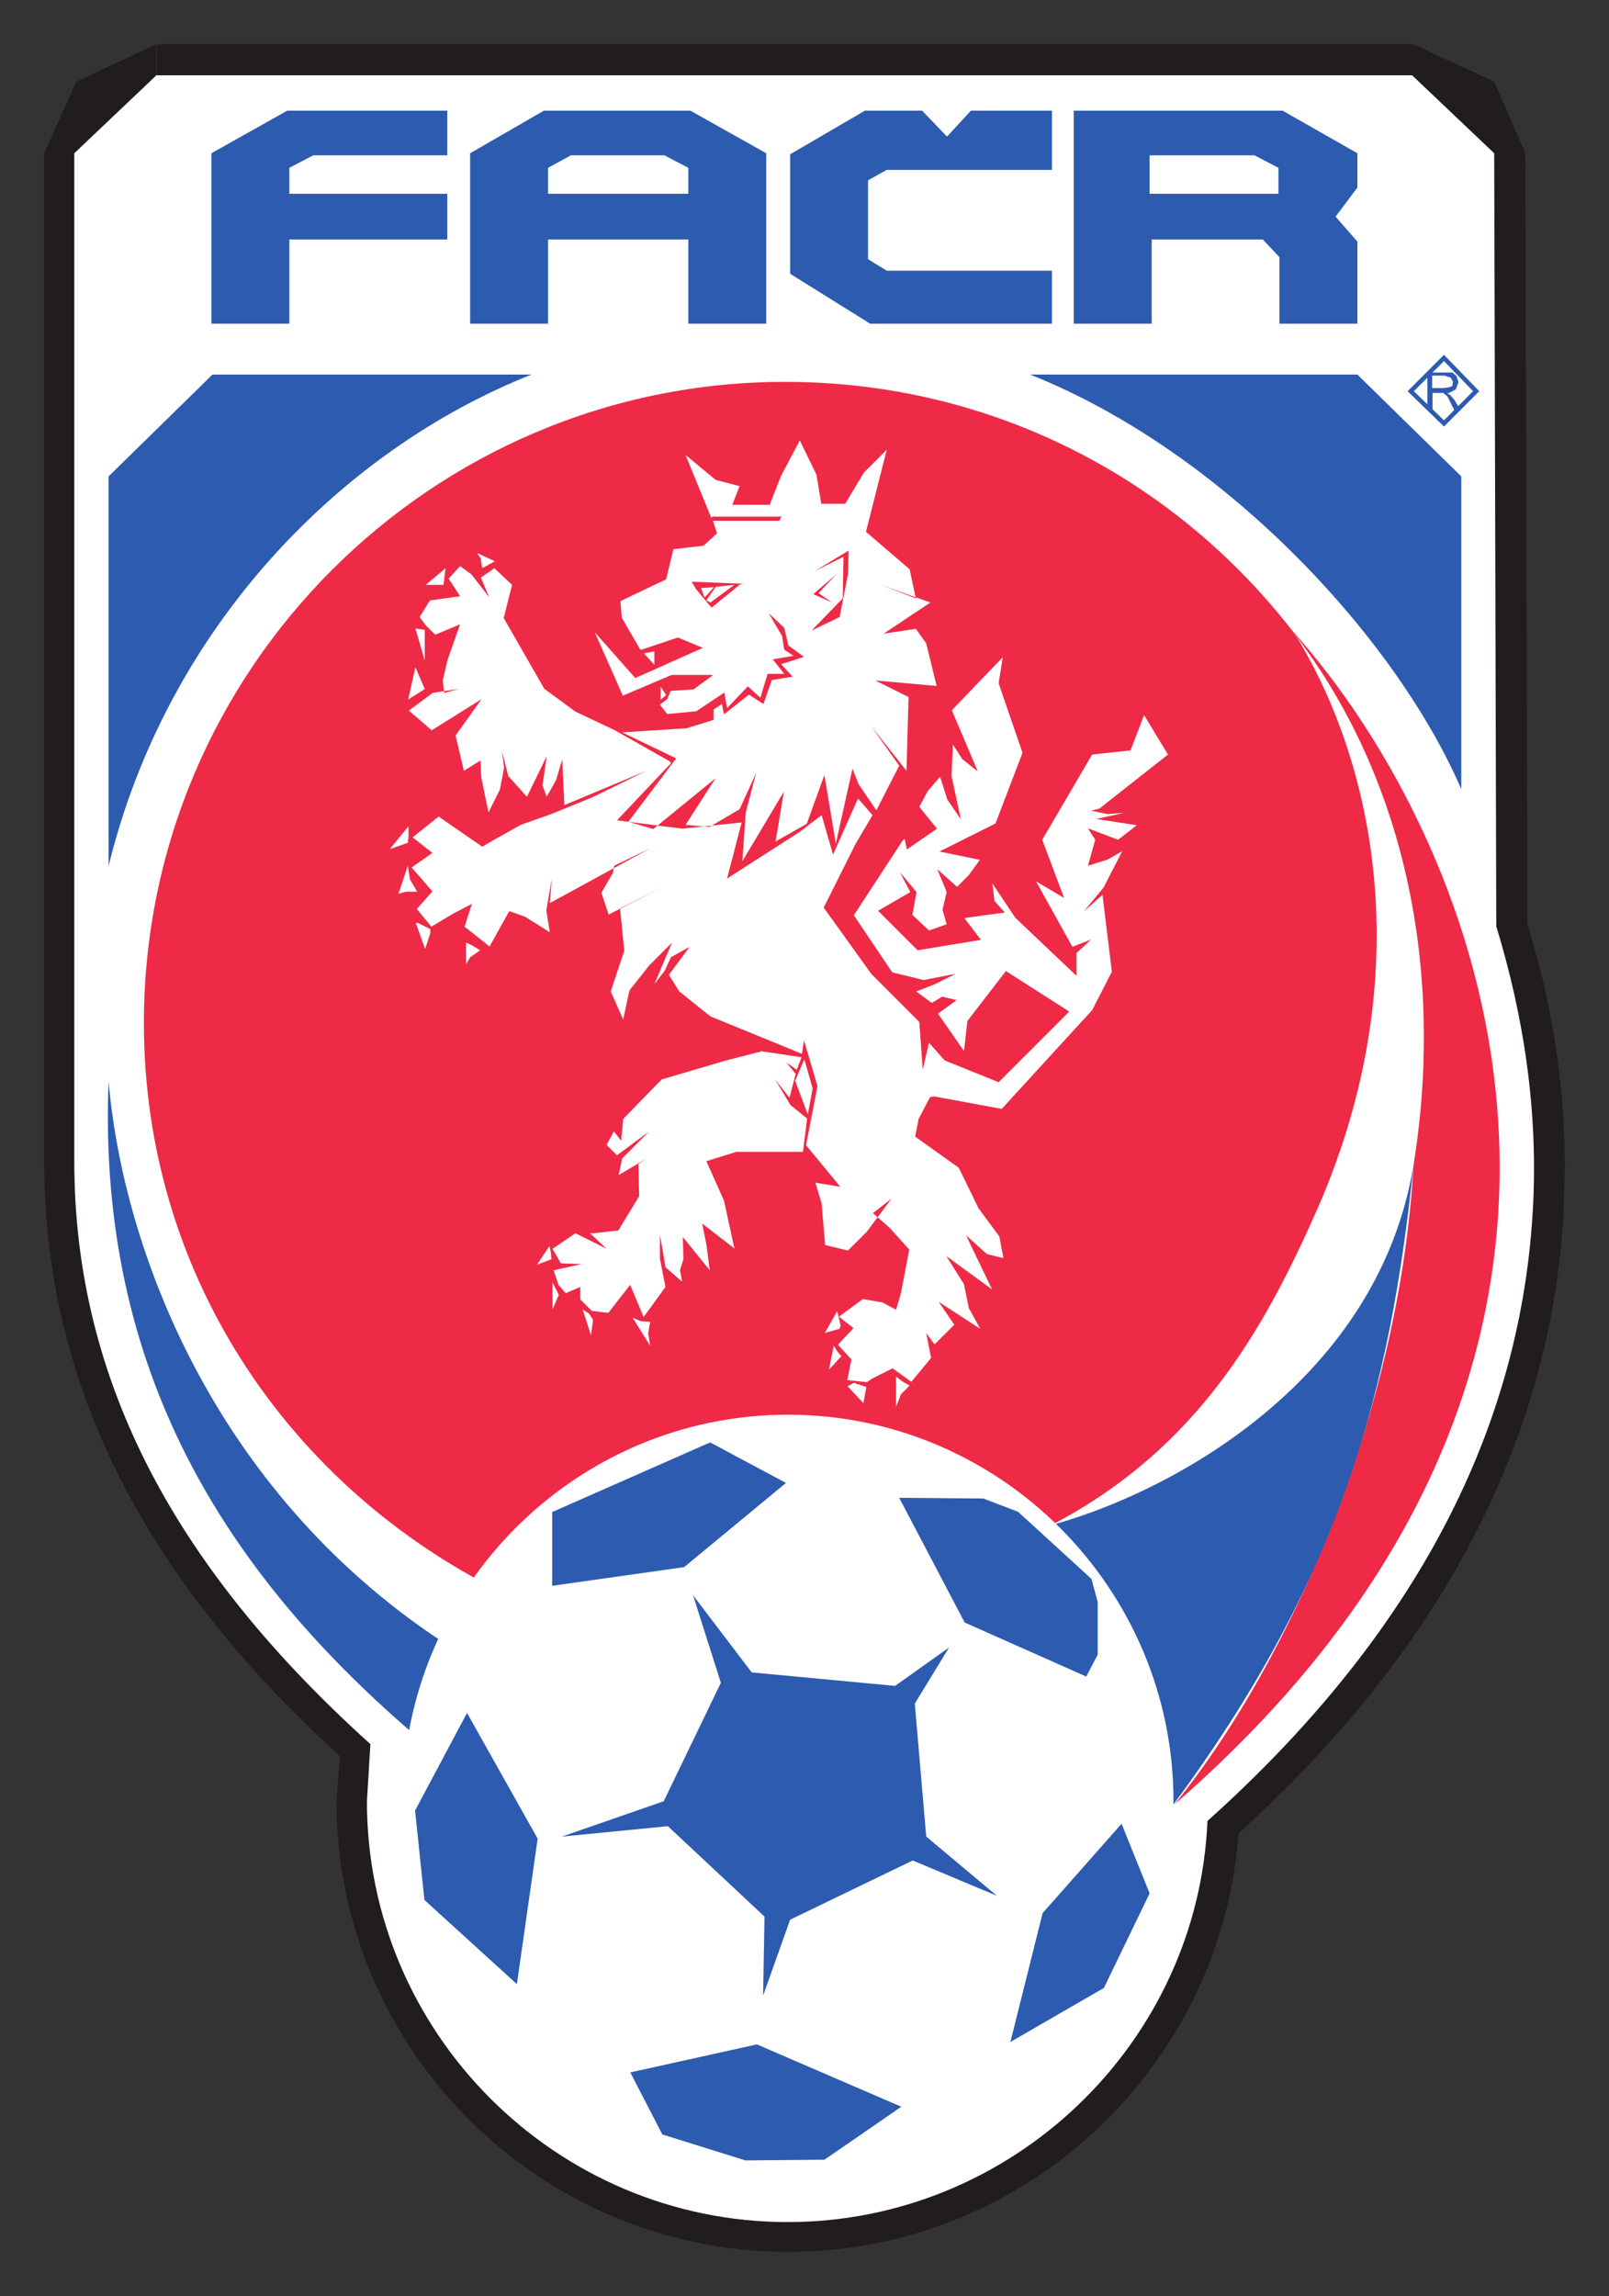 <?xml version="1.0" encoding="UTF-8" standalone="no"?>
<!-- Created with Inkscape (http://www.inkscape.org/) -->

<svg
   xmlns:dc="http://purl.org/dc/elements/1.1/"
   xmlns:cc="http://creativecommons.org/ns#"
   xmlns:rdf="http://www.w3.org/1999/02/22-rdf-syntax-ns#"
   xmlns:svg="http://www.w3.org/2000/svg"
   xmlns="http://www.w3.org/2000/svg"
   xmlns:sodipodi="http://sodipodi.sourceforge.net/DTD/sodipodi-0.dtd"
   xmlns:inkscape="http://www.inkscape.org/namespaces/inkscape"
   width="364.45"
   height="520"
   id="svg90789"
   version="1.1"
   inkscape:version="0.48.4 r9939"
   sodipodi:docname="Neues Dokument 5">
  <rect width="100%" height="100%" fill="#333333" stroke="none"/>
  <defs
     id="defs90791" />
  <sodipodi:namedview
     id="base"
     pagecolor="#ffffff"
     bordercolor="#666666"
     borderopacity="1.0"
     inkscape:pageopacity="0.0"
     inkscape:pageshadow="2"
     inkscape:zoom="1.55"
     inkscape:cx="172.22309"
     inkscape:cy="301.6129"
     inkscape:document-units="px"
     inkscape:current-layer="layer1"
     showgrid="false"
     fit-margin-top="0"
     fit-margin-left="0"
     fit-margin-right="0"
     fit-margin-bottom="0"
     inkscape:window-width="1680"
     inkscape:window-height="990"
     inkscape:window-x="-4"
     inkscape:window-y="-4"
     inkscape:window-maximized="1" />
  <g
     inkscape:label="Ebene 1"
     inkscape:groupmode="layer"
     id="layer1"
     transform="translate(-507.474,-28.241)">
    <path
       inkscape:connector-curvature="0"
       d="m 542.892,45.301 -18.591,17.65 0,228.271 c 0,50.831 24.004,93.191 67.069,132.021 l -0.784,12.943 c 0,52.479 42.83,95.309 95.309,95.309 50.831,0 92.956,-40.477 95.074,-90.838 45.654,-40.948 70.599,-86.837 73.659,-137.669 1.412,-23.062 -2.118,-44.948 -8.237,-64.951 l -0.471,-175.086 -18.591,-17.65 -284.515,0"
       style="fill:#ffffff;fill-opacity:1;fill-rule:nonzero;stroke:none"
       id="path82450" />
    <path
       inkscape:connector-curvature="0"
       d="m 542.892,45.301 0,-7.06 -18.12,8.472 -7.295,16.238 0,228.271 c 0,53.42 25.416,97.662 69.423,136.963 l 4.471,-4.942 -6.589,-1.255 -1.098,14.12 c 0,56.244 45.89,102.134 102.369,102.134 54.597,0 99.545,-43.301 102.134,-97.427 l -7.06,-0.157 4.471,4.942 c 46.831,-41.418 72.953,-89.661 76.012,-142.14 l 0.314,-10.825 c 0,-20.003 -3.295,-39.065 -8.943,-56.479 l -6.354,1.883 6.825,0 -0.471,-175.086 -7.06,-16.238 -18.356,-8.472 -284.515,0 0,13.885 284.515,0 8.237,3.765 3.53,7.06 0.314,176.028 0.471,1.098 c 4.942,16.238 8.237,34.123 8.237,52.479 l -0.314,9.884 c -3.059,48.714 -26.592,92.956 -71.305,132.727 l -2.118,2.118 -0.314,2.824 c -2.118,46.596 -40.948,84.249 -88.249,84.249 -24.474,0 -46.36,-9.884 -62.598,-25.886 -16.003,-16.003 -26.122,-38.124 -26.122,-62.363 l 1.098,-12.237 0.157,-3.53 -2.589,-2.589 c -42.124,-37.888 -64.716,-78.13 -64.716,-126.608 0,0 -0.314,-55.067 -0.314,-111.076 0,-56.009 0,-113.194 0,-117.195 l 3.53,-7.06 8.237,-3.765 0,-6.825"
       style="fill:#211d1d;fill-opacity:1;fill-rule:nonzero;stroke:none"
       id="path82452" />
    <path
       inkscape:connector-curvature="0"
       d="m 542.892,45.301 -18.591,17.65 0,228.271 c 0,50.831 24.004,93.191 67.069,132.021 l -0.784,12.943 c 0,52.479 42.83,95.309 95.309,95.309 50.831,0 92.956,-40.477 95.074,-90.838 45.654,-40.948 70.599,-86.837 73.659,-137.669 1.412,-23.062 -2.118,-44.948 -8.237,-64.951 l -0.471,-175.086 -18.591,-17.65 -284.515,0"
       style="fill:#ffffff;fill-opacity:1;fill-rule:nonzero;stroke:none"
       id="path82454" />
    <path
       inkscape:connector-curvature="0"
       d="m 804.815,304.401 c -18.591,41.654 -44.242,77.424 -119.548,86.366 -24.004,0 -46.831,7.295 -66.834,-3.295 -46.596,-24.239 -78.365,-71.541 -78.365,-127.549 0,-80.013 65.187,-145.199 145.199,-145.199 47.066,0 88.72,22.121 115.548,57.185 18.356,29.652 28.475,78.836 4.001,132.491"
       style="fill:#ee2a46;fill-opacity:1;fill-rule:nonzero;stroke:none"
       id="path82456" />
    <path
       inkscape:connector-curvature="0"
       d="m 799.873,170.733 c 44.948,49.89 89.426,165.438 -26.357,266.159 27.063,-33.417 51.067,-90.132 54.126,-144.729 7.06,-43.772 -1.647,-88.014 -27.769,-121.431"
       style="fill:#ee2a46;fill-opacity:1;fill-rule:nonzero;stroke:none"
       id="path82458" />
    <path
       inkscape:connector-curvature="0"
       d="m 608.785,53.302 0,10.119 -30.358,0 -5.413,2.824 0,5.883 35.77,0 0,10.355 -35.77,0 0,19.062 -17.65,0 0,-38.594 17.179,-9.649 36.241,0 z m 95.309,33.652 4.236,2.589 37.418,0 0,12.002 -41.183,0 -18.12,-11.296 0,-27.063 16.944,-9.884 12.943,0 5.648,5.883 5.413,-5.883 18.356,0 0,13.414 -37.418,0 -4.236,2.353 0,17.885"
       style="fill:#2c5bb0;fill-opacity:1;fill-rule:nonzero;stroke:none"
       id="path82460" />
    <path
       inkscape:connector-curvature="0"
       d="m 631.612,72.129 0,-5.883 5.177,-2.824 21.18,0 5.413,2.824 0,5.883 -31.77,0 z m 32.24,-18.826 -33.182,0 -16.709,9.649 0,38.594 17.65,0 0,-19.062 31.77,0 0,19.062 17.65,0 0,-38.594 -17.179,-9.649 m 104.016,10.119 23.768,0 5.413,2.824 0,5.883 -29.181,0 0,-8.707 z m -17.179,-10.119 0,48.243 17.65,0 0,-19.062 25.18,0 3.765,4.001 0,15.061 17.65,0 0,-18.591 -4.942,-5.648 4.942,-6.589 0,-7.766 -16.944,-9.649 -0.314,0 -47.066,0 z m 81.189,62.833 2.353,0 1.412,-0.157 0.784,-0.314 0.157,-0.941 -0.471,-0.941 -1.412,-0.471 -2.824,0 0,2.824 z m -1.098,4.942 0,-8.472 3.765,0 1.883,0 0.941,0.784 0.471,1.412 -0.628,1.647 -1.883,0.941 0.628,0.314 0.941,1.098 1.412,2.353 -1.412,0 -0.941,-1.883 -0.628,-1.255 -0.941,-0.784 -0.314,0 -2.118,0 0,3.765 -1.098,0 z m 3.765,-11.061 -6.825,6.825 6.825,6.589 6.589,-6.589 -6.589,-6.825 m 8.001,6.825 -8.001,8.001 -8.237,-8.001 8.237,-8.237 8.001,8.237"
       style="fill:#2c5bb0;fill-opacity:1;fill-rule:nonzero;stroke:none"
       id="path82462" />
    <path
       inkscape:connector-curvature="0"
       d="m 814.935,113.076 -74.129,0 c 43.301,17.179 82.601,59.068 97.662,93.897 l 0,-70.835 -23.533,-23.062 m -259.335,0 72.247,0 c -43.301,17.179 -82.601,57.421 -95.78,111.312 l 0,-88.249 23.533,-23.062 m -23.533,160.025 c 3.295,38.124 23.768,92.485 75.071,126.608 l -6.589,20.709 C 558.894,384.413 529.478,338.994 532.067,273.102"
       style="fill:#2c5bb0;fill-opacity:1;fill-rule:nonzero;stroke:none"
       id="path82464" />
    <path
       inkscape:connector-curvature="0"
       d="m 746.689,373.353 c 27.298,-7.766 72.953,-32.946 80.954,-81.189 -5.177,49.89 -16.003,92.956 -54.361,144.729 l -26.592,-63.539"
       style="fill:#2c5bb0;fill-opacity:1;fill-rule:nonzero;stroke:none"
       id="path82466" />
    <path
       inkscape:connector-curvature="0"
       d="m 773.281,436.186 c 0,48.243 -39.3,87.308 -87.308,87.308 -48.243,0 -87.308,-39.065 -87.308,-87.308 0,-48.243 39.065,-87.543 87.308,-87.543 48.008,0 87.308,39.3 87.308,87.543"
       style="fill:#ffffff;fill-opacity:1;fill-rule:nonzero;stroke:none"
       id="path82468" />
    <path
       inkscape:connector-curvature="0"
       d="m 738.217,370.764 16.473,15.061 1.412,5.177 0,12.002 -2.589,4.942 -27.534,-12.237 -14.826,-28.24 19.062,0.157 8.001,3.059 m -52.714,-6.589 -17.179,-9.178 -35.77,15.767 0,16.709 29.887,-4.236 23.062,-19.062"
       style="fill:#2c5bb0;fill-opacity:1;fill-rule:nonzero;stroke:none"
       id="path82470" />
    <path
       inkscape:connector-curvature="0"
       d="m 664.323,389.355 13.414,17.65 32.476,3.059 12.237,-8.707 -7.766,12.708 2.589,30.122 16.003,13.414 -19.062,-8.001 -27.769,13.414 -6.119,17.179 0.314,-17.885 -21.886,-20.474 -24.004,2.353 23.062,-8.001 12.943,-26.828 -6.354,-20.003 z m -51.067,26.828 16.003,28.475 -4.707,32.946 -20.944,-19.062 -2.118,-20.238 11.767,-22.121 m 36.947,81.425 28.71,-6.354 32.711,14.12 -17.414,12.002 -17.885,0.157 -18.826,-5.883 -7.295,-14.12 m 93.426,-36.006 -7.295,29.181 21.18,-12.237 10.355,-21.415 -6.354,-15.767 -17.885,20.238"
       style="fill:#2c5bb0;fill-opacity:1;fill-rule:nonzero;stroke:none"
       id="path82472" />
    <path
       inkscape:connector-curvature="0"
       d="m 711.624,343.936 1.883,-1.883 -1.647,-0.941 -1.412,-1.098 0,6.825 1.098,-2.824 m -8.472,1.883 0.628,-3.53 -2.824,-0.941 -1.412,0.784 3.53,3.765 m -4.942,-10.59 -0.941,-1.098 -0.784,-1.255 -1.098,5.413 2.824,-3.059 m -0.471,-6.119 0.314,-0.784 -0.784,-3.295 -2.824,4.942 3.295,-0.941 z m -43.301,0.941 0.471,-2.589 -2.118,-0.157 -1.883,-0.784 4.001,6.354 -0.471,-2.824 z m -12.473,-3.059 -0.941,-1.412 -1.412,-0.941 1.883,5.883 0.471,-3.53 m -7.766,-5.648 -1.412,-2.824 0,6.119 1.412,-3.295 m -1.647,-8.001 -0.157,-1.647 -0.314,-1.412 -2.824,4.236 3.295,-1.255 m 47.537,-47.066 -8.237,2.118 -14.355,4.236 -8.707,8.943 -0.471,4.942 -1.647,-2.118 -1.647,3.059 2.353,2.353 7.295,-5.413 -6.119,6.119 -0.784,3.765 6.354,-3.765 -1.883,1.255 0.157,7.295 -4.707,7.766 -5.648,0.628 -0.784,0 3.765,3.53 -7.06,-3.53 -5.177,3.53 1.883,3.295 4.707,0.157 -6.354,1.412 1.098,3.295 1.647,1.883 3.295,-1.412 0,2.824 2.589,2.589 3.765,0.471 4.942,-6.354 3.059,7.295 4.942,-6.825 -1.255,-6.354 0,-5.413 0.784,4.471 0.471,2.824 3.765,3.295 -0.471,-2.589 0.784,-2.589 -0.157,-4.942 6.119,7.531 -0.784,-5.883 -0.941,-4.707 7.295,5.648 -2.353,-10.825 -4.001,-8.943 6.825,-2.118 15.061,0 0.941,-7.531 -3.765,-3.059 -3.53,-5.883 3.295,4.236 1.412,-5.413 -2.118,-2.589 2.353,1.647 1.098,-2.824 -9.413,-1.412 m 8.001,6.825 2.824,7.531 1.098,-5.883 -1.883,-6.589 -2.118,4.942 m -73.659,-28.004 2.353,-1.647 -2.118,-1.255 -1.098,-0.471 0,4.942 0.941,-1.647 z m -8.943,-5.648 0,-0.784 -2.824,-1.412 -0.471,0 2.118,5.883 1.255,-3.765 m -5.648,-9.178 2.589,0 -1.647,-2.824 -0.471,-3.059 -2.118,6.354 1.647,-0.471 z m 0.471,-11.061 0.157,-1.412 0,-2.353 -4.236,5.177 4.001,-1.412 m 0.157,-32.476 3.765,-2.353 -2.118,-4.942 -1.647,7.295 m 3.765,-13.414 0,-2.353 -2.118,-0.314 2.118,7.295 0,-4.707 m 4.236,-12.473 0.471,-3.765 -4.471,3.765 4.001,0 z m 8.472,-5.648 0.314,1.883 1.412,-0.784 1.412,-0.784 -4.001,-1.883 0.941,1.412 z m 42.83,45.654 -12.473,-7.06 -8.943,-4.236 -7.06,-5.177 -9.178,-16.003 1.883,-7.531 -4.001,-3.765 -3.059,2.118 1.883,4.471 -4.001,-5.177 -2.589,-1.883 -2.589,2.824 2.589,4.001 -6.825,0.941 -2.353,3.765 1.412,1.883 2.118,2.118 5.648,-2.353 -2.824,8.001 -1.098,4.707 0.314,2.824 3.53,-0.941 -6.119,0.941 -5.413,4.001 5.177,4.471 11.296,-7.06 -5.883,8.237 1.883,8.001 3.765,-2.353 0.157,3.765 1.647,8.001 2.589,-5.177 0.941,-4.942 -0.471,-3.765 1.412,5.648 4.236,4.707 4.471,-9.178 -0.941,6.589 0.941,2.589 2.118,-3.765 1.412,-4.707 0.471,10.355 18.591,-7.766 -12.002,5.883 -9.178,3.765 -7.295,2.589 -5.883,3.295 -2.824,1.647 -9.884,-6.825 -5.883,4.707 4.471,3.53 -4.707,3.295 4.707,5.413 -3.53,4.001 3.295,4.001 4.707,-2.824 4.471,-2.353 -1.647,5.177 5.648,4.471 4.471,-8.001 3.53,1.255 5.648,3.53 -0.784,-4.942 1.255,-7.295 -0.471,5.648 22.827,-12.473 -8.237,4.001 -0.314,1.647 -2.589,4.471 1.647,4.942 12.473,-6.354 -9.884,4.942 0.941,9.649 -3.059,9.178 2.824,6.354 1.412,-6.589 4.471,-5.648 5.177,-5.177 -4.001,9.413 2.353,-3.059 1.412,-3.059 4.236,-2.353 -4.707,6.354 2.353,3.765 7.06,5.648 20.709,8.472 0.471,-3.059 3.059,10.355 -2.589,13.414 7.766,9.413 -5.648,-0.941 1.412,4.707 0.784,9.413 5.177,1.255 4.236,-4.236 5.648,-7.531 -4.236,3.295 3.765,3.295 4.471,4.942 -1.883,9.884 -1.098,3.765 -3.059,-1.647 -4.471,-0.784 -5.413,4.001 3.295,2.589 -3.53,3.765 3.059,3.295 -0.941,4.707 4.471,0.471 1.098,-0.784 4.707,-2.353 4.236,3.059 4.471,-5.413 -1.098,-5.648 1.883,2.589 4.471,-4.471 -3.53,-5.177 9.413,6.119 -2.589,-4.707 -1.098,-5.413 -4.001,-6.354 10.355,7.531 -5.883,-12.237 4.707,4.236 3.765,0.941 -0.941,-4.942 -4.707,-6.354 -4.471,-9.178 -9.884,-7.06 0.784,-4.001 2.589,-4.942 0.941,-0.157 15.297,2.824 20.474,-22.356 4.471,-8.707 -2.118,-17.415 -4.236,3.765 4.471,-5.413 4.236,-8.237 -3.295,1.883 -4.471,1.412 1.647,-5.883 -1.647,-2.589 6.825,2.589 4.236,-3.295 -9.178,-1.412 6.354,-1.412 -3.765,0.314 -3.765,-0.784 1.883,-0.471 15.532,-12.237 -5.413,-8.943 -3.059,8.001 -8.707,0.941 -11.296,19.297 4.942,13.179 -6.354,-3.765 8.237,14.826 4.236,-1.647 -3.295,3.059 0,5.177 -13.885,-13.179 -5.177,-7.766 0.471,4.001 2.353,2.589 -9.178,1.255 3.765,4.942 -14.355,2.353 -8.943,-8.943 7.295,-4.236 -2.353,-4.471 3.765,4.471 -0.941,5.177 3.765,3.53 4.001,-1.412 -0.941,-3.295 0.941,-4.001 -2.118,-5.177 4.471,4.001 2.589,-2.589 2.589,-3.53 -9.178,-1.883 12.708,-6.354 6.119,-16.003 -5.413,-15.767 0.941,-5.883 -11.531,12.002 5.883,13.885 -3.53,-2.824 -2.118,-3.295 -0.314,7.06 2.118,9.884 -3.059,-4.471 -1.647,-5.177 -2.824,3.295 -1.883,3.53 4.001,4.942 -6.825,4.707 -0.471,-2.353 -0.471,0.314 -11.061,16.944 8.707,12.943 3.295,0.784 3.765,0.941 7.295,-1.412 -4.707,2.353 -4.236,1.647 3.53,2.589 2.353,-1.412 3.295,0.784 -4.236,3.059 5.883,8.472 0.784,-6.825 4.001,-5.177 4.707,-6.119 14.355,9.178 -16.003,16.003 -12.237,-4.942 -3.53,-4.001 -1.412,6.119 -0.784,-10.825 -10.825,-10.825 -10.825,-15.061 7.295,-14.591 3.765,-6.354 -3.295,-3.765 -5.648,12.708 -2.589,-8.943 -4.942,3.765 -16.473,10.59 3.295,-12.708 -13.414,1.412 -14.826,-1.883 12.237,-12.943 m -2.353,-14.355 1.255,-1.098 -1.255,-1.883 0,3.059 m -1.412,-11.061 -2.353,0.471 2.353,2.589 0,-3.059 z m 41.183,-17.415 -5.177,4.471 4.236,1.883 -3.059,-2.118 4.001,-4.236 m 1.647,-4.001 -0.157,9.413 -7.06,7.295 6.354,-3.059 1.883,-9.649 0.157,-5.413 -7.766,4.707 6.589,-3.295 m -24.71,6.354 -4.236,0.471 -2.118,3.059 0.941,0.471 5.413,-4.001 m -7.531,0.784 0.784,2.118 2.118,-2.353 -2.824,0.157 z m 8.707,-0.784 -6.354,5.177 -3.53,-4.236 -0.941,-1.647 11.767,0.471 -0.941,0.157 z m -6.354,-15.061 -5.883,-14.355 6.825,5.648 5.413,1.412 -1.647,4.236 8.472,0 2.589,-6.589 4.236,-8.001 3.765,7.766 1.098,6.589 5.413,0 4.236,-7.06 5.177,-5.177 -4.707,18.591 9.884,8.472 1.412,6.589 -8.001,-3.059 11.296,4.001 -10.59,7.06 7.295,-1.098 2.353,3.295 2.353,9.649 -13.885,-1.255 7.531,3.765 -0.471,16.709 -8.001,-10.119 6.354,8.943 -5.177,10.119 -4.001,-5.883 -1.412,-3.53 -3.765,16.944 -2.589,-15.532 -4.001,11.061 -7.06,4.001 1.883,-11.296 -9.413,15.767 0.784,-11.061 2.353,-8.943 -3.765,8.237 -6.825,4.001 -5.413,-0.471 6.825,-10.59 -14.12,11.531 -5.648,-1.647 10.825,-14.355 -12.237,-5.883 14.591,-0.941 6.119,-1.883 0,-2.353 1.883,-1.255 0.471,2.353 5.648,-4.471 3.295,2.118 1.883,-5.413 4.707,-0.784 -2.589,-2.824 5.177,-1.647 -3.53,-2.589 -0.941,-4.001 -3.53,-3.295 3.059,5.177 0.471,3.059 2.118,1.412 -4.707,0.784 2.589,3.295 -3.765,0 -1.647,5.413 -2.824,-2.589 -4.707,4.942 -0.628,-3.53 -6.354,4.236 -6.589,0.628 -1.647,-2.118 1.647,-1.255 0.784,-1.883 5.177,-0.314 4.471,-3.295 -9.413,0 -11.061,4.707 -6.354,-14.355 9.178,10.355 15.297,-6.825 -5.648,-2.353 -8.472,2.824 -4.236,-7.295 -0.314,-3.765 10.355,-4.942 1.647,-6.825 6.825,-0.784 3.059,-2.824 -0.941,-2.824 15.061,0 0.471,-0.941 -15.767,0"
       style="fill:#ffffff;fill-opacity:1;fill-rule:evenodd;stroke:none"
       id="path82474" />
  </g>
</svg>

